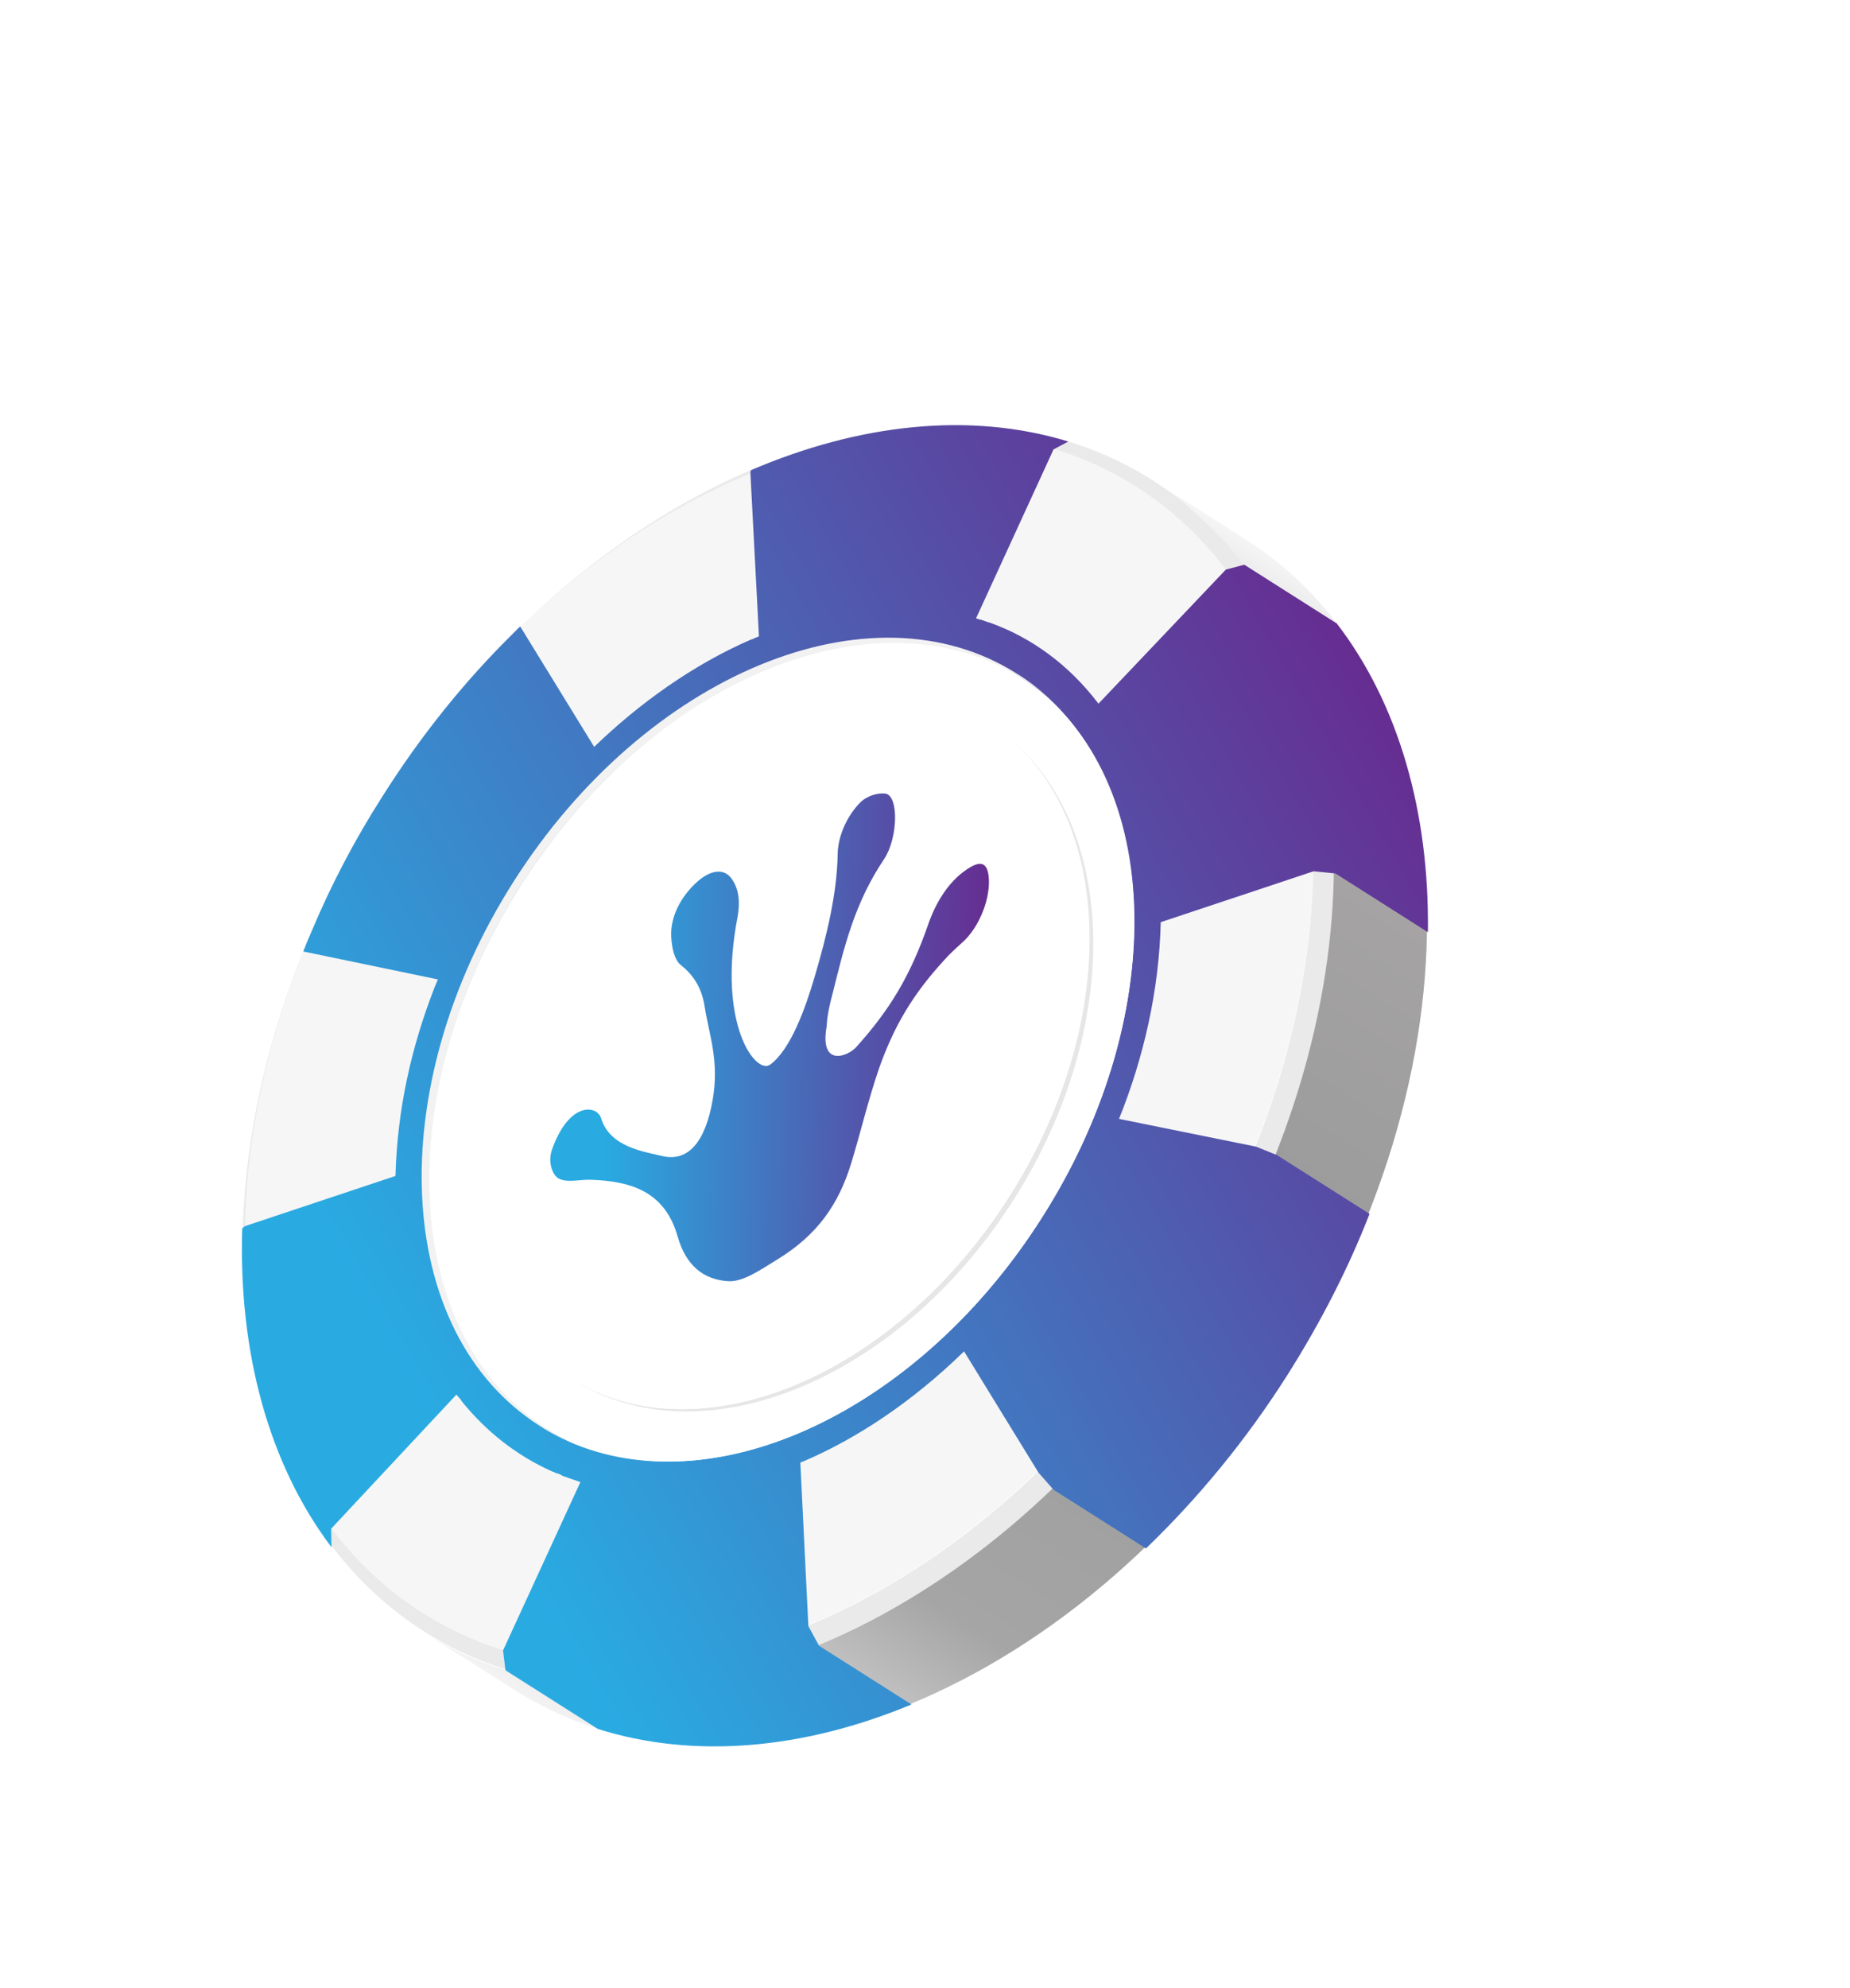 <svg width="189" height="203" viewBox="0 0 189 203" fill="none" xmlns="http://www.w3.org/2000/svg">
<g filter="url(#filter0_d_1243_8167)">
<path d="M124.102 119.878C144.256 88.141 142.444 50.887 120.055 36.67C97.667 22.453 63.179 36.656 43.025 68.393C22.872 100.13 24.683 137.384 47.072 151.601C69.461 165.818 103.948 151.615 124.102 119.878Z" fill="#F6F6F6"/>
<path d="M121.827 36.081C123.393 37.085 124.917 38.244 126.343 39.461C144.94 55.958 145.252 91.033 126.075 121.173C106.928 151.363 75.009 166.033 52.215 156.167C50.488 155.454 48.852 154.556 47.286 153.552C27.546 141.002 23.377 110.982 35.818 82.164C23.791 110.217 27.858 139.376 47.094 151.624C47.597 151.926 48.1 152.227 48.603 152.529C71.007 165.252 104.453 150.949 124.162 119.909C143.752 89.004 142.588 52.909 121.807 37.869C121.247 37.468 120.687 37.068 120.077 36.696C102.039 25.269 76.193 32.226 56.286 51.87C76.663 31.56 103.307 24.275 121.827 36.081Z" fill="#EAEAEA"/>
<path d="M121.827 36.081L131.272 42.075C154.22 56.654 156.092 94.774 135.47 127.196C114.877 159.667 79.552 174.133 56.631 159.603L47.187 153.609C48.753 154.613 50.438 155.482 52.116 156.224C74.96 166.061 106.829 151.419 125.977 121.23C145.124 91.04 144.862 55.937 126.244 39.517C124.917 38.244 123.442 37.056 121.827 36.081Z" fill="url(#paint0_linear_1243_8167)"/>
<path d="M116.222 58.85C113.202 54.871 109.36 52.089 105.135 50.581C105.057 50.56 104.98 50.539 104.902 50.518L104.824 50.497C104.718 50.427 104.59 50.435 104.484 50.364C104.329 50.323 104.222 50.252 104.095 50.26C103.939 50.218 103.833 50.148 103.706 50.156L111.631 32.888L113.14 32.083C103.157 29.031 91.821 30.245 80.698 35.019L80.664 35.302L81.534 51.967L81.484 51.996C81.336 52.081 81.209 52.089 81.061 52.174C80.962 52.231 80.864 52.288 80.736 52.295C74.791 54.872 69.261 58.852 64.701 63.26L57.152 50.976L57.102 51.004C56.983 51.139 56.835 51.224 56.764 51.331C56.596 51.494 56.476 51.629 56.307 51.792C51.487 56.547 46.995 62.098 43.079 68.305C40.208 72.79 37.804 77.4 35.839 82.086C35.636 82.532 35.482 82.95 35.279 83.395C35.237 83.551 35.167 83.657 35.125 83.813C35.055 83.919 35.013 84.075 34.992 84.153L48.741 87.006C48.629 87.267 48.517 87.529 48.405 87.791C45.993 93.984 44.586 100.321 44.403 107.07L29.014 112.202L28.746 112.422C28.355 125.079 31.463 136.506 37.865 144.979L37.829 143.092L37.801 143.043L37.829 143.092L50.638 129.386C50.695 129.485 50.752 129.584 50.858 129.654C50.915 129.753 51.021 129.823 51.078 129.922C51.107 129.971 51.135 130.02 51.164 130.07C53.671 133.161 56.699 135.558 60.267 137.182C60.345 137.203 60.451 137.273 60.529 137.294C60.529 137.294 60.529 137.294 60.606 137.315C60.713 137.385 60.791 137.406 60.946 137.447L61.024 137.468C61.102 137.489 61.208 137.559 61.286 137.58C61.314 137.629 61.364 137.601 61.392 137.65C61.499 137.721 61.576 137.741 61.732 137.783C62.15 137.937 62.723 138.132 63.296 138.328L55.392 155.518L55.64 157.544L65.085 163.539C74.891 166.627 86.087 165.626 97.118 161.035L87.674 155.041L86.584 153.039L85.764 136.346C85.912 136.26 86.089 136.224 86.188 136.167C91.562 133.855 97.185 130.15 102.491 124.983L110.097 137.366L111.631 139.111L121.075 145.106C126.36 140.017 131.288 134.082 135.556 127.344C138.96 121.959 141.77 116.457 143.916 110.943L134.471 104.949L132.327 104.082L118.324 101.244C120.834 94.995 122.416 88.162 122.584 81.159L138.199 75.963C138.191 75.835 138.241 75.807 138.199 75.963L140.433 76.186L149.877 82.18C150.037 69.92 146.874 58.854 140.564 50.656L131.12 44.662L129.235 45.158L116.222 58.85ZM93.488 31.651C93.135 31.723 92.753 31.746 92.4 31.818C92.732 31.824 93.135 31.723 93.488 31.651Z" fill="url(#paint1_linear_1243_8167)"/>
<path d="M108.516 56.325C109.473 56.957 110.38 57.617 111.189 58.335C122.866 69.223 122.891 91.834 110.453 111.312C98.093 130.81 77.614 140.457 62.785 134.479C61.738 134.031 60.76 133.477 59.832 132.894C44.946 123.397 43.717 98.587 57.18 77.466C70.614 56.295 93.581 46.856 108.516 56.325Z" fill="white"/>
<path d="M79.511 58.264L79.819 60.849C76.618 62.368 73.475 64.445 70.511 66.944L69.52 64.885C72.752 62.165 76.092 59.975 79.511 58.264Z" fill="#F6F6F6"/>
<path d="M97.21 54.628L96.171 57.727C93.216 57.394 90.086 57.555 86.917 58.332L87.152 55.434C90.596 54.564 94.001 54.309 97.21 54.628Z" fill="#F6F6F6"/>
<path d="M115.226 67.383C116.681 70.359 117.698 73.718 118.145 77.341L115.444 78.702C114.992 75.411 114.117 72.299 112.727 69.549L115.226 67.383Z" fill="#F6F6F6"/>
<path d="M118.286 85.678C118.006 89.523 117.146 93.505 115.828 97.489L113.389 97.252C114.624 93.579 115.322 89.888 115.597 86.375L118.286 85.678Z" fill="#F6F6F6"/>
<path d="M97.353 121.436L98.458 123.693C95.254 126.462 91.844 128.759 88.347 130.448L88.024 127.609C91.225 126.091 94.34 123.965 97.353 121.436Z" fill="#F6F6F6"/>
<path d="M80.983 130.226L80.735 133.329C77.29 134.198 73.836 134.481 70.549 134.142L71.609 130.965C74.642 131.319 77.814 131.002 80.983 130.226Z" fill="#F6F6F6"/>
<path d="M62.488 127.81C63.445 128.442 64.471 128.967 65.568 129.387L63.963 132.418C62.838 131.949 61.782 131.374 60.776 130.771C59.211 129.767 57.814 128.6 56.536 127.298L58.681 124.745C59.823 125.927 61.057 126.926 62.488 127.81Z" fill="#F6F6F6"/>
<path d="M52.118 110.182C52.57 113.473 53.495 116.557 54.884 119.306L52.455 121.366C51.001 118.39 50.033 115.003 49.587 111.38L52.118 110.182Z" fill="#F6F6F6"/>
<path d="M54.129 91.328C52.873 95.079 52.126 98.799 51.908 102.41L49.466 102.965C49.796 99.091 50.626 95.06 51.945 91.076L54.129 91.328Z" fill="#F6F6F6"/>
<path d="M62.878 71.612L64.298 73.161C62.751 75.04 61.262 77.018 59.886 79.193C59.093 80.44 58.328 81.736 57.641 83.053L55.73 82.249C56.487 80.825 57.273 79.451 58.136 78.098C59.631 75.788 61.212 73.626 62.878 71.612Z" fill="#F6F6F6"/>
<path d="M112.121 106.337C111.343 107.839 110.487 109.319 109.574 110.701C108.128 112.982 106.568 115.066 104.952 117.052L103.319 115.363C104.845 113.561 106.285 111.612 107.591 109.543C108.454 108.19 109.24 106.816 109.926 105.499L112.121 106.337Z" fill="#F6F6F6"/>
<path d="M106.983 57.999C108.577 59.052 110.052 60.24 111.28 61.571L109.115 64.201C107.915 62.92 106.596 61.774 105.059 60.82C104.159 60.286 103.259 59.753 102.318 59.376L103.874 56.373C104.921 56.821 105.977 57.396 106.983 57.999Z" fill="#F6F6F6"/>
<path d="M110.472 111.285C123.897 90.144 122.852 65.433 108.139 56.089C93.426 46.746 70.615 56.309 57.191 77.45C43.766 98.591 44.811 123.302 59.524 132.646C74.237 141.989 97.048 132.425 110.472 111.285Z" fill="white"/>
<path d="M111.189 58.335C110.38 57.617 109.444 56.908 108.516 56.325C93.581 46.856 70.614 56.295 57.18 77.466C43.745 98.636 44.974 123.447 59.91 132.915C60.866 133.547 61.865 134.023 62.863 134.5C61.582 133.989 60.293 133.352 59.124 132.579C44.16 123.062 42.98 98.222 56.464 77.024C69.948 55.825 92.936 46.308 107.871 55.777C109.089 56.52 110.16 57.35 111.189 58.335Z" fill="#F2F2F2"/>
<path d="M105.009 60.848C118.195 69.222 119.319 91.002 107.562 109.494C95.805 127.986 75.624 136.212 62.439 127.838C62.41 127.789 62.332 127.768 62.332 127.768C75.376 135.895 95.372 127.578 107.108 109.164C118.816 90.7 117.855 69.089 104.903 60.778C104.952 60.749 104.981 60.799 105.009 60.848Z" fill="#E6E6E6"/>
<path d="M107.132 109.152C118.889 90.639 117.848 68.918 104.807 60.636C91.766 52.354 71.664 60.647 59.907 79.16C48.15 97.672 49.191 119.393 62.232 127.675C75.273 135.957 95.375 127.664 107.132 109.152Z" fill="white"/>
<path d="M105.631 108.201C116.661 90.832 115.698 70.462 103.481 62.704C91.264 54.947 72.419 62.738 61.39 80.107C50.36 97.476 51.322 117.846 63.539 125.604C75.756 133.362 94.601 125.57 105.631 108.201Z" fill="white"/>
<path d="M65.413 101.194C66.33 104.151 69.802 104.581 71.718 105.053C74.279 105.615 76.051 103.671 76.81 99.287C77.493 95.341 76.471 92.773 75.985 89.766C75.687 87.767 74.741 86.471 73.536 85.522C72.919 85.023 72.646 83.865 72.577 82.721C72.463 80.814 73.346 78.923 74.837 77.405C76.329 75.886 77.79 75.569 78.642 76.59C79.36 77.492 79.69 78.748 79.345 80.657C77.243 91.604 81.23 96.802 82.695 95.694C84.772 94.166 86.281 89.941 87.193 86.849C88.489 82.484 89.51 78.212 89.577 74.226C89.598 72.438 90.494 70.343 91.866 68.959C92.611 68.2 93.769 67.927 94.49 68.037C95.834 68.314 95.732 72.582 94.328 74.708C91.28 79.229 90.226 83.784 89.093 88.318C88.78 89.485 88.496 90.701 88.458 91.776C87.692 96.033 90.633 94.861 91.47 93.918C94.916 90.088 97.007 86.645 98.857 81.302C99.73 78.825 101.183 76.671 103.157 75.532C104.242 74.906 104.844 75.15 104.998 76.443C105.254 78.597 104.087 81.704 102.243 83.294C101.638 83.841 101.032 84.388 100.434 85.062C97.248 88.544 95.347 91.746 93.818 96.049C92.687 99.332 91.959 102.515 90.955 105.791C89.673 109.951 87.538 113.091 83.352 115.638C81.604 116.713 79.913 117.886 78.429 117.821C75.842 117.67 74.069 116.193 73.23 113.258C71.903 108.564 68.323 107.604 64.359 107.459C63.285 107.421 61.93 107.808 61.058 107.324C60.478 107.002 59.942 105.732 60.375 104.43C62.141 99.399 65.026 99.839 65.413 101.194Z" fill="url(#paint2_linear_1243_8167)"/>
</g>
<defs>
<filter id="filter0_d_1243_8167" x="-24.861" y="-10.298" width="232.99" height="231.697" filterUnits="userSpaceOnUse" color-interpolation-filters="sRGB">
<feFlood flood-opacity="0" result="BackgroundImageFix"/>
<feColorMatrix in="SourceAlpha" type="matrix" values="0 0 0 0 0 0 0 0 0 0 0 0 0 0 0 0 0 0 127 0" result="hardAlpha"/>
<feOffset dx="-4" dy="13"/>
<feGaussianBlur stdDeviation="12"/>
<feComposite in2="hardAlpha" operator="out"/>
<feColorMatrix type="matrix" values="0 0 0 0 0 0 0 0 0 0 0 0 0 0 0 0 0 0 1 0"/>
<feBlend mode="normal" in2="BackgroundImageFix" result="effect1_dropShadow_1243_8167"/>
<feBlend mode="normal" in="SourceGraphic" in2="effect1_dropShadow_1243_8167" result="shape"/>
</filter>
<linearGradient id="paint0_linear_1243_8167" x1="72.707" y1="169.759" x2="147.32" y2="52.261" gradientUnits="userSpaceOnUse">
<stop stop-color="#F3F3F3"/>
<stop offset="0.219" stop-color="#A5A5A5"/>
<stop offset="0.563" stop-color="#9A9A9A"/>
<stop offset="0.829" stop-color="#A5A3A4"/>
<stop offset="1" stop-color="#F5F5F5"/>
</linearGradient>
<linearGradient id="paint1_linear_1243_8167" x1="30.018" y1="131.95" x2="148.436" y2="63.612" gradientUnits="userSpaceOnUse">
<stop offset="0.115" stop-color="#29ABE2"/>
<stop offset="1" stop-color="#662D91"/>
</linearGradient>
<linearGradient id="paint2_linear_1243_8167" x1="60.283" y1="107.343" x2="104.528" y2="108.126" gradientUnits="userSpaceOnUse">
<stop offset="0.115" stop-color="#29ABE2"/>
<stop offset="1" stop-color="#662D91"/>
</linearGradient>
</defs>
</svg>
